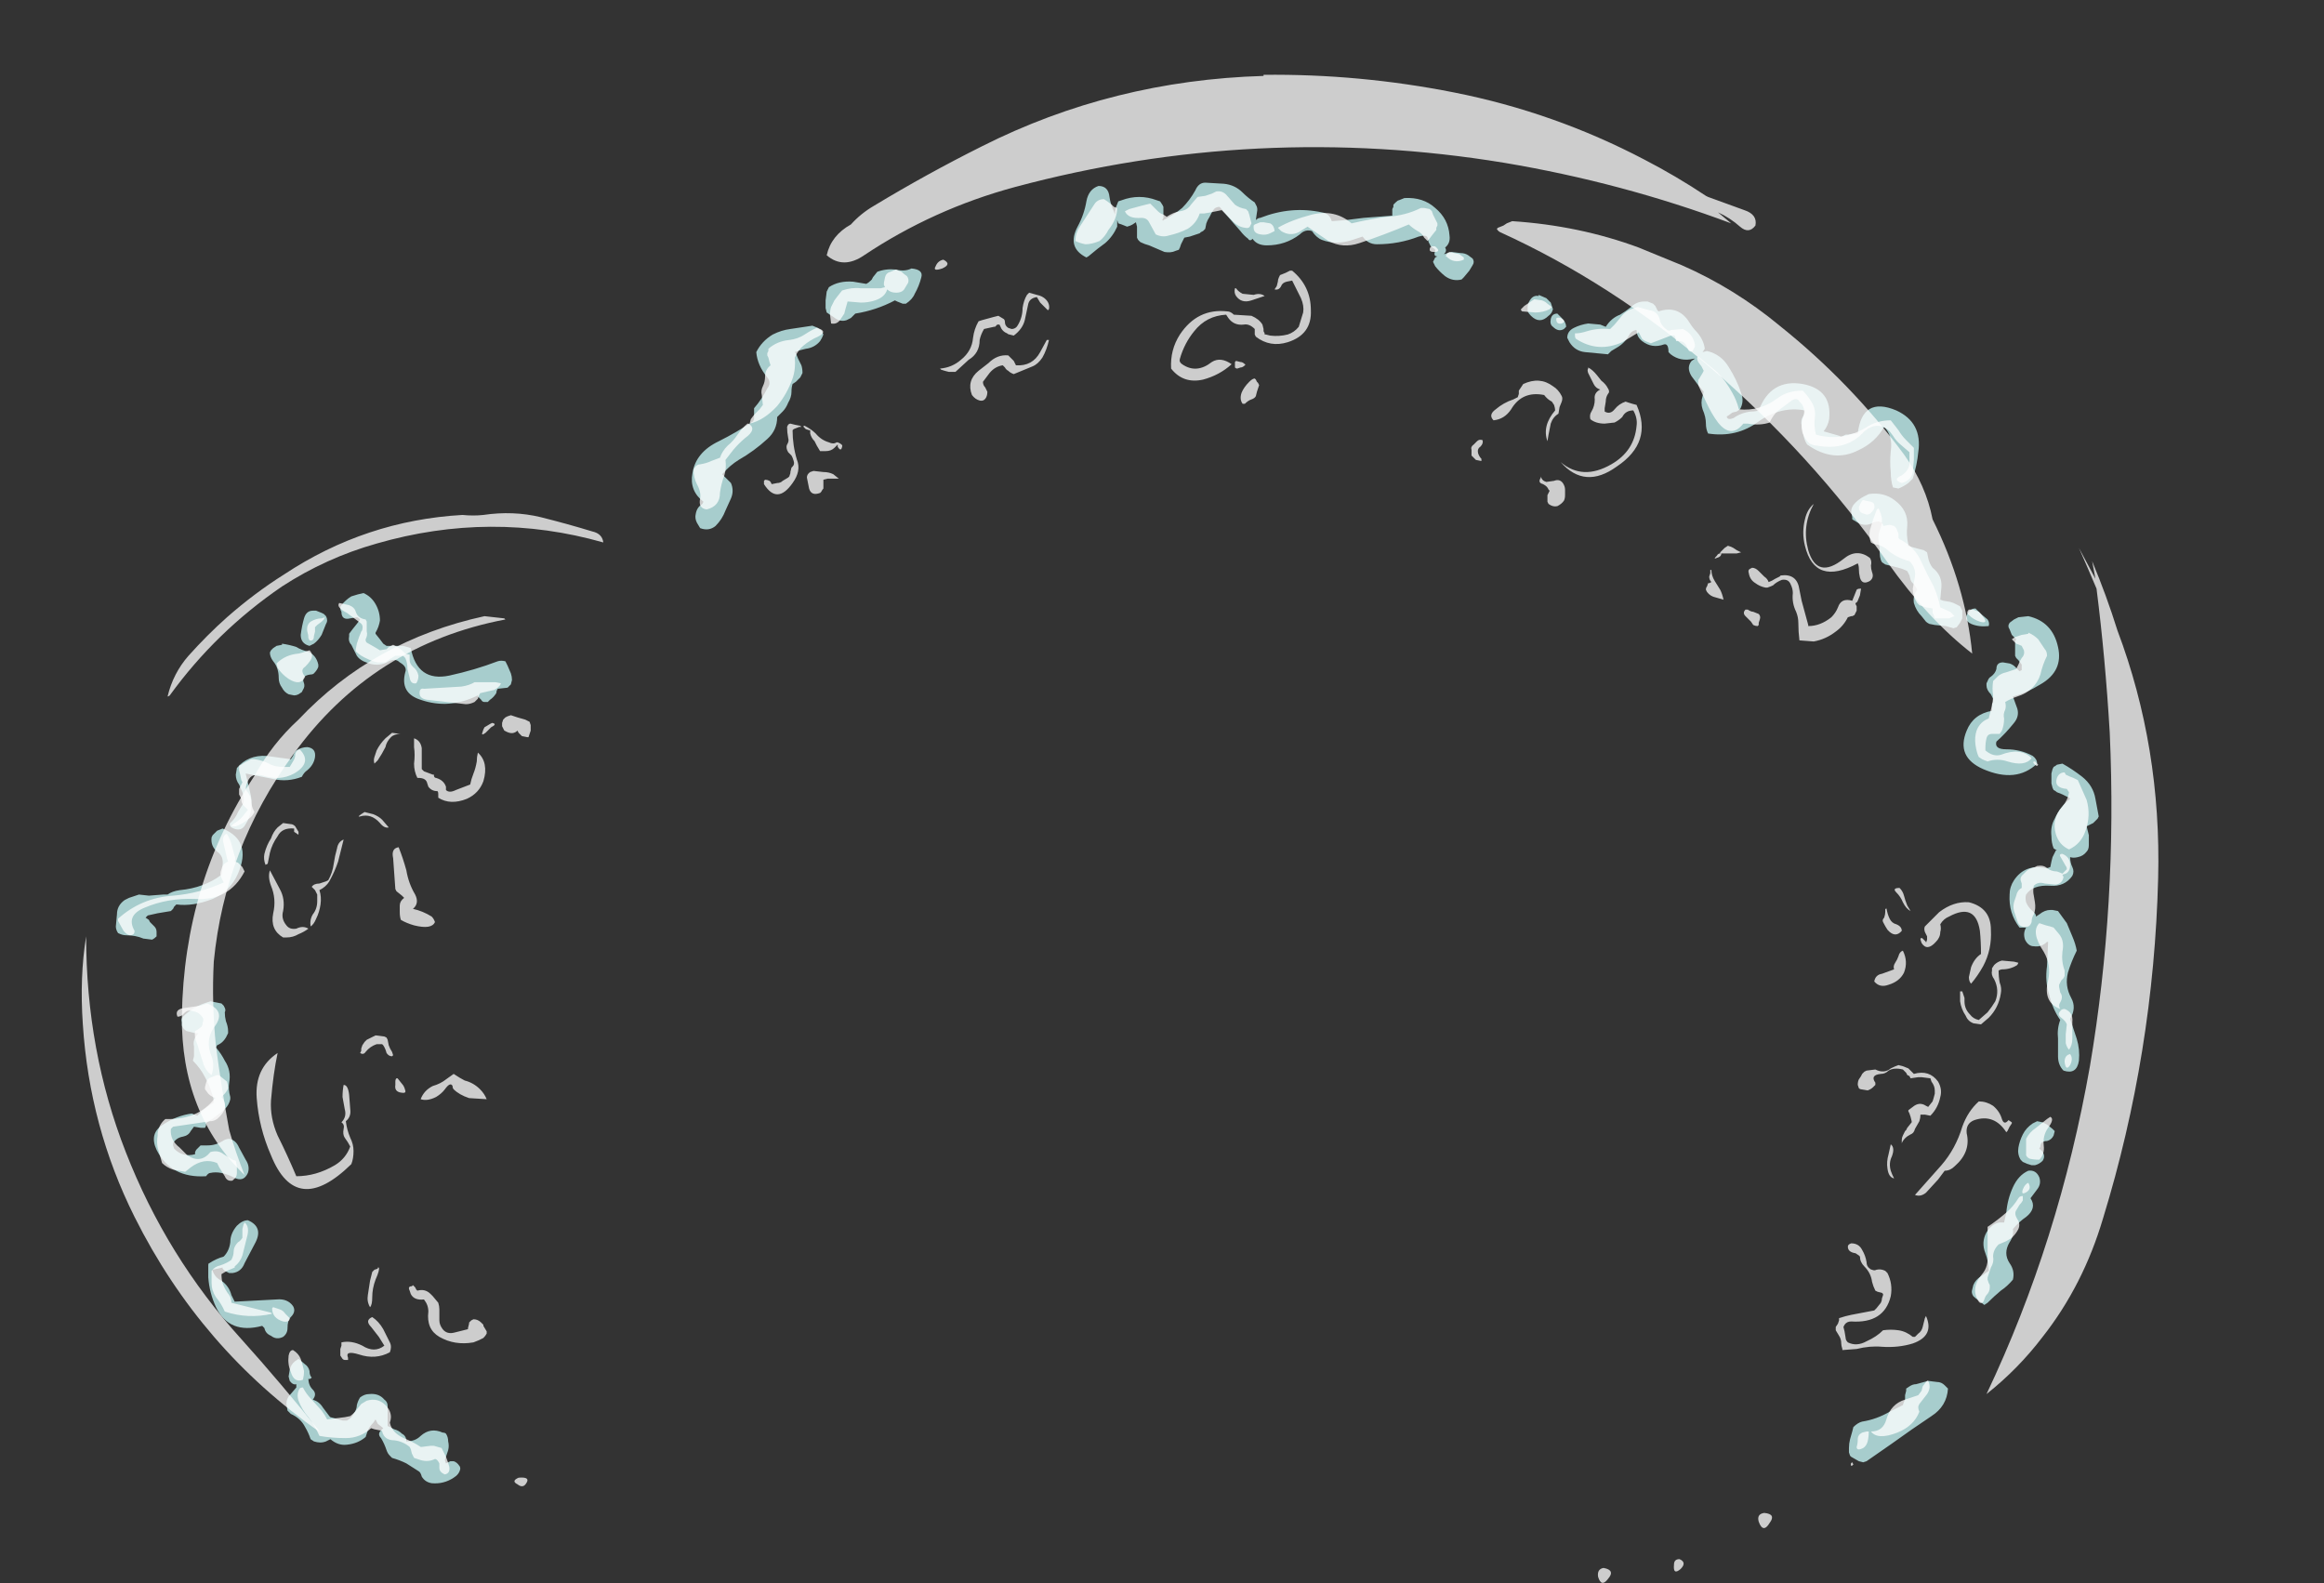 <?xml version="1.0" encoding="UTF-8" standalone="no"?>
<svg xmlns:ffdec="https://www.free-decompiler.com/flash" xmlns:xlink="http://www.w3.org/1999/xlink" ffdec:objectType="frame" height="503.65px" width="739.2px" xmlns="http://www.w3.org/2000/svg">
  <rect width="100%" height="100%" fill="#333333" stroke="none"/>
  <g transform="matrix(1.0, 0.0, 0.0, 1.0, 292.0, 433.65)">
    <use ffdec:characterId="3626" height="68.55" transform="matrix(7.0, 0.0, 0.0, 7.0, -266.0, -409.85)" width="94.35" xlink:href="#shape0"/>
  </g>
  <defs>
    <g id="shape0" transform="matrix(1.0, 0.0, 0.0, 1.0, 38.0, 58.55)">
      <path d="M35.4 -46.85 Q35.7 -46.5 35.75 -46.1 L35.65 -45.95 35.85 -46.0 Q36.5 -45.85 36.85 -45.25 37.2 -44.7 37.4 -44.1 37.55 -43.7 37.35 -43.35 L37.2 -43.25 37.0 -43.2 36.8 -43.05 Q36.75 -43.05 36.75 -43.0 36.8 -42.85 37.05 -42.95 37.4 -43.2 37.85 -43.25 38.05 -43.25 38.2 -43.3 38.75 -44.75 40.2 -44.5 41.55 -44.25 41.4 -42.9 41.35 -42.6 41.15 -42.35 L41.85 -42.15 41.95 -42.1 42.15 -42.2 42.25 -42.2 42.5 -42.25 42.7 -42.25 Q42.9 -43.95 44.45 -43.3 45.65 -42.75 45.45 -41.4 45.4 -40.85 45.2 -40.2 L45.0 -40.0 Q44.8 -39.85 44.55 -39.75 L44.3 -39.8 Q44.2 -40.1 44.2 -40.5 44.15 -40.95 44.2 -41.45 44.3 -42.15 43.9 -42.55 43.5 -41.85 42.75 -41.5 41.6 -40.9 40.4 -41.75 40.3 -41.9 40.25 -42.1 40.2 -42.35 40.15 -42.6 40.1 -42.85 40.2 -43.0 40.3 -43.15 40.3 -43.3 39.2 -43.5 38.2 -42.8 37.2 -42.05 35.9 -42.25 35.8 -42.45 35.8 -42.7 35.8 -43.0 35.65 -43.35 35.55 -43.65 35.65 -43.95 L35.7 -44.15 Q35.4 -44.5 35.15 -44.85 34.9 -45.25 35.15 -45.55 L35.3 -45.65 35.25 -45.65 Q34.65 -45.5 34.2 -45.85 L34.1 -45.95 Q34.1 -46.35 33.9 -46.3 33.35 -46.1 32.9 -46.45 32.65 -46.65 32.65 -46.95 L32.6 -46.95 Q32.4 -46.9 32.3 -46.7 32.1 -46.35 31.75 -46.15 L31.5 -46.0 31.35 -45.85 30.3 -45.95 Q29.85 -46.0 29.6 -46.4 L29.5 -46.6 Q29.5 -46.9 29.8 -47.05 30.1 -47.2 30.45 -47.25 L31.0 -47.2 31.25 -47.1 Q31.5 -47.5 31.9 -47.65 32.15 -47.8 32.4 -48.0 32.65 -48.25 33.0 -48.25 L33.15 -48.25 33.4 -48.15 33.5 -48.05 33.6 -47.85 33.65 -47.8 Q34.55 -48.1 35.05 -47.3 35.2 -47.05 35.4 -46.85 M23.95 -50.7 Q24.05 -50.55 23.9 -50.4 L24.25 -50.5 24.65 -50.45 Q24.85 -50.45 25.0 -50.35 L25.2 -50.2 Q25.3 -50.05 25.2 -49.9 L25.05 -49.65 24.8 -49.35 24.7 -49.25 Q24.3 -49.15 23.95 -49.4 23.7 -49.6 23.5 -49.85 23.45 -49.95 23.4 -50.05 L23.5 -50.25 23.6 -50.3 Q23.4 -50.3 23.5 -50.55 L23.5 -50.6 23.45 -50.65 23.3 -50.75 23.2 -50.95 23.15 -51.15 Q23.1 -51.3 22.75 -51.2 21.85 -50.85 20.85 -50.85 20.45 -50.85 20.2 -51.2 L19.75 -51.05 Q19.0 -50.8 18.35 -51.05 18.1 -51.15 17.9 -51.45 17.6 -51.55 17.35 -51.3 16.7 -50.8 15.85 -50.8 15.4 -50.8 15.2 -51.1 L15.15 -51.05 Q15.05 -51.0 15.0 -51.1 14.8 -51.25 14.65 -51.45 L14.3 -51.85 13.7 -52.55 Q13.55 -52.55 13.45 -52.45 L13.35 -52.3 13.25 -52.1 Q13.15 -51.95 13.1 -51.8 L13.05 -51.55 12.95 -51.45 12.85 -51.4 12.8 -51.35 12.35 -51.2 12.1 -51.15 11.95 -50.85 11.9 -50.7 11.85 -50.6 11.7 -50.55 Q11.5 -50.45 11.2 -50.5 L10.5 -50.8 Q10.3 -50.85 10.1 -50.95 L10.0 -51.05 9.95 -51.15 9.95 -51.65 9.9 -51.85 9.75 -51.75 9.65 -51.7 9.5 -51.65 9.25 -51.75 9.1 -51.8 9.05 -51.95 9.05 -51.65 Q8.85 -51.2 8.5 -50.9 8.15 -50.65 7.8 -50.35 7.75 -50.3 7.65 -50.25 6.75 -50.7 7.25 -51.65 7.55 -52.2 7.65 -52.8 7.75 -53.35 8.2 -53.5 8.65 -53.5 8.7 -53.0 8.75 -52.65 8.9 -52.35 L8.95 -52.2 8.95 -52.35 9.0 -52.55 9.1 -52.8 9.25 -52.85 Q10.05 -53.15 10.85 -52.85 L11.0 -52.8 11.1 -52.65 11.15 -52.55 11.15 -52.05 11.1 -51.95 Q11.15 -51.9 11.15 -51.95 11.65 -52.2 12.0 -52.5 12.35 -52.85 12.6 -53.3 12.75 -53.65 13.05 -53.65 L13.9 -53.6 Q14.4 -53.55 14.75 -53.2 15.0 -52.95 15.3 -52.75 L15.35 -52.65 Q15.45 -52.5 15.4 -52.3 L15.35 -51.95 Q15.45 -52.05 15.55 -52.05 16.95 -52.6 18.35 -52.3 18.7 -52.25 18.8 -51.9 L19.45 -51.95 20.25 -52.05 21.55 -52.15 21.55 -52.45 21.6 -52.55 21.6 -52.65 21.7 -52.75 Q21.8 -52.85 21.85 -52.85 L22.1 -52.95 Q22.95 -53.0 23.5 -52.5 24.1 -52.0 24.15 -51.25 24.2 -50.9 23.95 -50.7 M28.55 -48.4 Q28.65 -48.3 28.75 -48.2 L28.85 -47.9 Q28.8 -47.7 28.65 -47.6 28.25 -47.2 27.85 -47.6 27.75 -47.7 27.7 -47.8 L27.7 -48.0 Q27.7 -48.15 27.8 -48.3 27.95 -48.55 28.2 -48.5 L28.2 -48.55 28.55 -48.4 M28.75 -47.45 Q28.8 -47.7 29.05 -47.7 L29.25 -47.5 29.4 -47.3 Q29.45 -47.2 29.45 -47.1 L29.35 -47.0 Q29.1 -46.85 28.85 -47.1 28.7 -47.2 28.75 -47.45 M43.0 -39.4 Q43.1 -39.45 43.2 -39.5 43.9 -39.6 44.4 -39.2 45.0 -38.75 44.95 -38.05 44.9 -37.65 45.0 -37.2 L44.95 -37.15 45.5 -37.0 45.7 -36.95 45.85 -36.85 45.9 -36.6 Q45.95 -36.35 46.1 -36.15 46.55 -35.8 46.5 -35.25 L46.45 -34.7 46.6 -34.65 46.9 -34.6 47.05 -34.55 47.35 -34.4 47.45 -34.2 47.45 -33.85 47.35 -33.65 47.2 -33.45 47.05 -33.4 46.7 -33.5 46.2 -33.55 45.95 -33.6 Q45.85 -33.65 45.8 -33.7 L45.6 -33.95 Q45.35 -34.2 45.25 -34.55 45.2 -34.9 45.4 -35.15 L45.35 -35.25 45.25 -35.4 45.15 -35.5 45.1 -35.6 45.05 -35.8 44.95 -36.0 Q44.75 -36.1 44.55 -36.15 L43.95 -36.3 43.8 -36.4 43.75 -36.5 Q43.7 -36.65 43.7 -36.8 43.7 -37.05 43.65 -37.35 43.6 -37.65 43.75 -38.0 L43.8 -38.2 43.65 -38.25 Q43.5 -38.25 43.4 -38.2 43.05 -38.0 42.7 -38.2 L42.45 -38.35 42.45 -38.45 42.4 -38.7 Q42.4 -38.85 42.5 -39.0 42.7 -39.25 43.0 -39.4 M49.8 -33.8 Q49.9 -33.85 50.0 -33.9 L50.45 -33.95 Q51.55 -33.7 51.8 -32.55 52.05 -31.45 51.0 -30.85 50.35 -30.45 49.75 -30.3 L49.95 -29.75 Q50.05 -29.4 49.8 -29.1 49.4 -28.6 49.0 -28.25 48.9 -27.9 49.45 -27.9 50.1 -27.9 50.65 -27.6 50.85 -27.45 50.85 -27.25 49.9 -26.35 48.4 -27.0 47.15 -27.55 47.65 -28.75 47.95 -29.5 48.8 -29.65 L48.8 -29.95 48.85 -30.05 48.85 -30.2 48.75 -30.4 Q48.65 -30.5 48.6 -30.6 48.55 -30.7 48.55 -30.8 L48.55 -30.9 48.6 -31.0 Q48.65 -31.15 48.75 -31.2 48.95 -31.35 49.0 -31.55 49.0 -31.85 49.3 -31.85 L49.6 -31.8 Q49.75 -31.75 49.85 -31.65 L50.05 -31.45 50.15 -31.5 50.15 -31.75 50.0 -31.95 49.9 -32.05 49.85 -32.15 49.85 -32.8 49.9 -32.9 49.7 -33.1 49.6 -33.35 49.55 -33.45 49.55 -33.55 49.6 -33.65 49.8 -33.8 M48.05 -34.3 L48.3 -34.05 48.6 -33.8 Q48.7 -33.65 48.65 -33.5 48.2 -33.45 47.85 -33.6 47.45 -33.8 47.75 -34.15 47.85 -34.3 48.05 -34.3 M52.3 -25.7 L52.0 -25.85 51.75 -25.95 Q51.7 -26.0 51.6 -26.05 L51.55 -26.15 51.5 -26.35 51.5 -26.8 51.55 -27.0 51.6 -27.1 Q51.7 -27.15 51.75 -27.2 L52.0 -27.25 Q52.45 -27.0 52.9 -26.65 53.4 -26.25 53.5 -25.65 L53.65 -24.85 53.6 -24.75 53.4 -24.55 53.1 -24.4 53.2 -24.0 53.2 -23.55 Q53.2 -23.35 53.1 -23.25 52.95 -23.05 52.7 -23.0 52.5 -22.95 52.35 -23.0 52.35 -22.75 52.45 -22.55 52.55 -22.35 52.45 -22.15 52.1 -21.65 51.45 -21.7 50.65 -21.75 50.35 -21.3 50.3 -21.15 50.35 -20.95 50.45 -20.7 50.7 -20.5 50.8 -20.4 50.8 -20.3 L50.95 -20.4 Q51.2 -20.6 51.45 -20.6 L51.55 -20.6 51.8 -20.55 52.2 -20.0 52.45 -19.4 Q52.6 -19.05 52.65 -18.75 52.4 -18.25 52.25 -17.75 52.1 -17.15 52.4 -16.6 52.65 -16.15 52.35 -15.65 L52.65 -14.75 Q52.8 -14.25 52.75 -13.75 52.65 -13.1 52.05 -13.3 51.8 -13.55 51.8 -13.95 L51.8 -14.75 Q51.75 -15.2 51.9 -15.6 51.55 -16.1 51.4 -16.75 51.2 -17.35 51.3 -18.05 L51.35 -19.15 51.3 -19.15 Q51.05 -18.9 50.7 -18.95 50.45 -18.95 50.3 -19.25 50.2 -19.55 50.35 -19.8 L50.05 -19.8 Q49.55 -20.45 49.6 -21.3 49.6 -21.65 49.8 -21.95 50.3 -22.7 51.25 -22.5 51.35 -22.5 51.45 -22.55 L51.5 -22.8 51.55 -23.0 51.7 -23.3 51.75 -23.3 51.6 -23.4 Q51.5 -23.65 51.5 -23.95 51.45 -24.4 51.65 -24.75 51.9 -25.3 52.35 -25.65 L52.3 -25.7 M50.85 -11.0 L51.1 -10.95 51.3 -10.85 51.55 -10.65 51.65 -10.55 51.6 -10.35 Q51.5 -10.15 51.3 -10.1 51.0 -10.1 51.0 -9.85 L50.95 -9.75 Q51.1 -9.65 51.15 -9.5 51.2 -9.35 51.1 -9.2 50.95 -9.05 50.75 -9.0 L50.6 -9.0 Q50.4 -9.05 50.2 -9.15 L50.1 -9.25 Q49.95 -9.5 50.0 -9.8 50.05 -10.1 50.2 -10.4 50.35 -10.7 50.65 -10.9 L50.85 -11.0 M50.45 -8.75 Q50.8 -8.8 50.95 -8.45 51.05 -8.15 50.85 -7.9 L50.55 -7.5 Q50.85 -7.05 50.35 -6.65 50.05 -6.45 49.75 -6.1 49.8 -5.8 49.6 -5.5 49.3 -5.0 49.6 -4.55 49.85 -4.2 49.75 -3.8 49.5 -3.5 49.2 -3.3 48.9 -3.05 48.6 -2.75 L48.45 -2.65 48.2 -2.85 Q48.05 -2.95 47.95 -3.05 47.85 -3.2 47.9 -3.35 L47.95 -3.55 Q48.05 -3.8 48.3 -3.95 L48.65 -4.2 Q48.65 -4.6 48.5 -5.0 48.3 -5.5 48.55 -5.95 48.8 -6.35 49.15 -6.4 L49.35 -6.4 49.45 -6.85 Q49.5 -7.45 49.75 -8.0 50.0 -8.55 50.45 -8.75 M46.65 1.0 L46.8 1.15 Q46.75 1.95 46.05 2.4 45.15 3.0 44.25 3.65 L43.1 4.45 42.95 4.5 42.75 4.45 42.4 4.25 42.35 4.2 42.3 4.05 42.3 3.85 Q42.3 3.65 42.35 3.45 L42.45 3.1 42.5 2.9 Q42.7 2.7 42.9 2.65 43.55 2.55 44.15 2.2 L44.75 1.9 44.8 1.75 44.85 1.65 44.85 1.45 44.9 1.25 44.9 1.15 45.05 1.05 Q45.2 0.95 45.35 0.95 L45.9 0.8 46.3 0.85 Q46.5 0.85 46.65 1.0 M-1.0 -49.7 Q-0.6 -49.6 -0.3 -49.75 0.25 -49.7 0.15 -49.35 0.05 -48.95 -0.15 -48.6 -0.25 -48.35 -0.55 -48.15 L-0.7 -48.15 -0.95 -48.25 -1.05 -48.3 Q-1.9 -47.85 -2.85 -47.7 L-3.05 -47.5 Q-3.15 -47.45 -3.25 -47.4 -3.55 -47.3 -3.85 -47.55 L-4.15 -47.75 -4.2 -47.95 -4.2 -48.3 -4.15 -48.7 -4.05 -48.9 Q-3.6 -49.2 -2.95 -49.15 L-2.35 -49.05 Q-2.25 -49.1 -2.15 -49.2 L-2.1 -49.25 -2.05 -49.35 -1.85 -49.6 Q-1.45 -49.75 -1.0 -49.7 M-5.8 -47.0 L-4.8 -47.15 -4.55 -47.05 Q-4.5 -47.0 -4.4 -46.95 -4.35 -46.85 -4.3 -46.75 -4.35 -46.6 -4.45 -46.45 -4.7 -46.15 -5.1 -46.1 -5.35 -46.05 -5.6 -45.95 L-5.55 -45.9 -5.45 -45.65 -5.3 -45.35 Q-5.25 -45.2 -5.25 -45.0 L-5.35 -44.8 Q-5.45 -44.7 -5.55 -44.6 L-5.7 -44.5 Q-5.75 -44.35 -5.75 -44.15 -5.75 -43.9 -5.9 -43.65 -6.0 -43.4 -6.15 -43.25 L-6.4 -43.0 Q-6.4 -42.4 -6.85 -42.0 -7.45 -41.45 -8.15 -41.05 -8.55 -40.8 -8.85 -40.45 L-8.9 -40.4 -8.5 -40.0 Q-8.35 -39.65 -8.5 -39.3 L-8.75 -38.75 Q-8.9 -38.35 -9.2 -38.05 -9.5 -37.8 -9.9 -37.95 L-10.05 -38.2 Q-10.15 -38.4 -10.1 -38.6 -10.05 -38.9 -9.8 -39.05 L-9.75 -39.15 Q-10.4 -39.65 -10.25 -40.45 -10.1 -41.4 -9.05 -41.9 -8.25 -42.3 -7.5 -42.8 L-7.45 -42.9 -7.45 -43.4 Q-7.1 -43.8 -6.85 -44.3 -6.65 -44.55 -6.85 -44.8 -7.3 -45.35 -7.35 -45.95 -7.1 -46.45 -6.6 -46.75 -6.2 -46.95 -5.8 -47.0 M-18.75 -31.9 L-18.65 -31.7 -18.5 -31.35 Q-18.45 -31.2 -18.45 -31.05 L-18.5 -30.85 -18.65 -30.7 -19.1 -30.65 -19.15 -30.55 Q-19.15 -30.45 -19.2 -30.4 -19.3 -30.25 -19.45 -30.15 L-19.55 -30.05 -19.7 -30.05 Q-19.8 -30.05 -19.85 -30.15 L-20.0 -30.3 -20.0 -30.35 Q-21.3 -29.7 -22.6 -30.15 -23.55 -30.45 -23.3 -31.4 -23.2 -31.65 -23.55 -31.85 -23.75 -32.05 -24.05 -31.9 -24.45 -31.65 -24.95 -31.8 L-25.2 -31.9 Q-25.4 -32.0 -25.5 -32.15 L-25.75 -32.65 Q-25.9 -32.8 -25.85 -33.05 L-25.85 -33.15 -25.7 -33.35 -25.5 -33.6 -25.35 -33.8 Q-25.45 -33.9 -25.5 -33.9 L-25.8 -33.85 Q-26.2 -33.75 -26.2 -34.15 -26.3 -34.3 -26.2 -34.45 -26.0 -34.7 -25.75 -34.85 -25.45 -34.95 -25.2 -35.0 -24.85 -34.85 -24.65 -34.5 -24.45 -34.15 -24.45 -33.75 -24.5 -33.45 -24.65 -33.2 L-24.65 -33.15 -24.45 -32.9 -24.3 -32.7 -24.15 -32.6 -23.4 -32.6 Q-23.2 -32.55 -23.05 -32.5 -22.75 -30.95 -21.3 -31.25 -20.15 -31.5 -19.1 -31.9 -18.95 -31.95 -18.75 -31.9 M-29.3 -31.9 Q-29.45 -32.1 -29.45 -32.3 L-29.4 -32.4 -29.3 -32.5 -29.15 -32.6 -28.9 -32.65 -28.9 -32.7 Q-28.55 -32.65 -28.25 -32.55 -28.0 -32.4 -27.75 -32.35 -27.35 -32.2 -27.25 -31.75 L-27.25 -31.65 Q-27.3 -31.5 -27.45 -31.35 -27.5 -31.3 -27.6 -31.3 -28.05 -31.25 -27.9 -30.9 -27.85 -30.75 -27.95 -30.6 L-28.0 -30.5 -28.15 -30.4 Q-28.25 -30.35 -28.35 -30.35 L-28.6 -30.4 Q-28.8 -30.5 -28.9 -30.7 -29.05 -30.9 -29.05 -31.15 -29.05 -31.6 -29.3 -31.9 M-26.9 -33.6 L-27.1 -33.1 Q-27.25 -32.85 -27.45 -32.7 -27.55 -32.65 -27.65 -32.6 -28.05 -32.7 -28.05 -33.1 -28.0 -33.5 -27.9 -33.85 -27.8 -34.2 -27.5 -34.2 L-27.35 -34.2 -27.1 -34.1 -27.0 -34.05 -26.9 -33.95 Q-26.8 -33.75 -26.9 -33.6 M-27.4 -27.55 Q-27.45 -27.2 -27.75 -26.95 -27.9 -26.85 -28.0 -26.65 -28.65 -26.4 -29.3 -26.55 L-30.55 -26.8 -30.35 -25.95 Q-30.25 -25.6 -30.3 -25.2 -30.35 -24.8 -30.55 -24.5 -30.75 -24.1 -31.2 -24.35 -31.35 -24.5 -31.2 -24.6 -31.0 -24.8 -30.9 -25.05 L-30.75 -25.3 -30.65 -25.45 Q-30.6 -25.7 -30.7 -25.95 L-30.85 -26.3 Q-31.0 -26.5 -31.0 -26.75 L-30.95 -27.05 Q-30.45 -27.65 -29.6 -27.6 L-28.5 -27.45 -28.4 -27.6 Q-28.35 -27.75 -28.25 -27.85 -28.0 -28.0 -27.75 -28.0 -27.35 -27.95 -27.4 -27.55 M-33.55 -21.5 Q-32.45 -21.6 -31.65 -22.2 -31.6 -22.4 -31.6 -22.65 -31.55 -23.05 -31.85 -23.25 -32.15 -23.5 -32.1 -23.9 L-32.05 -24.0 -31.95 -24.1 Q-31.9 -24.15 -31.85 -24.2 L-31.6 -24.3 Q-30.25 -23.75 -30.9 -22.25 -31.25 -21.45 -32.05 -21.1 -32.95 -20.75 -33.7 -20.85 L-33.8 -20.75 -33.85 -20.65 -33.95 -20.55 -34.55 -20.45 -35.0 -20.35 -35.1 -20.25 -34.95 -20.15 -34.9 -20.05 -34.7 -19.85 Q-34.6 -19.75 -34.6 -19.6 L-34.6 -19.4 Q-34.7 -19.3 -34.8 -19.25 L-35.2 -19.3 Q-35.55 -19.45 -36.0 -19.45 -36.15 -19.45 -36.35 -19.55 -36.45 -19.7 -36.45 -19.85 L-36.4 -20.4 Q-36.4 -20.8 -36.05 -21.05 L-35.85 -21.15 -35.4 -21.3 -34.95 -21.25 -34.3 -21.3 -34.1 -21.3 Q-33.9 -21.45 -33.55 -21.5 M-31.9 -16.4 L-31.65 -16.35 -31.55 -16.25 -31.5 -16.15 Q-31.45 -16.05 -31.5 -15.95 -31.5 -15.75 -31.45 -15.55 -31.35 -15.3 -31.35 -15.1 L-31.35 -15.0 -31.45 -14.8 Q-31.6 -14.55 -31.85 -14.45 L-31.9 -14.35 Q-31.65 -14.05 -31.5 -13.75 -31.2 -13.3 -31.3 -12.75 -31.35 -12.45 -31.25 -12.1 L-31.25 -12.0 Q-31.3 -11.75 -31.5 -11.55 -31.9 -11.2 -32.3 -10.95 L-32.35 -10.9 -32.35 -10.8 -32.4 -10.7 Q-32.5 -10.7 -32.6 -10.7 L-32.9 -10.75 -33.05 -10.55 Q-33.15 -10.35 -33.4 -10.3 -33.7 -10.25 -33.85 -10.0 L-33.85 -9.9 -33.8 -9.75 Q-33.4 -9.35 -32.85 -9.5 L-32.85 -9.6 -32.8 -9.7 -32.6 -9.9 -32.3 -9.9 Q-31.9 -9.9 -31.6 -10.1 -31.45 -10.2 -31.3 -10.2 -31.0 -10.15 -30.85 -9.8 L-30.55 -9.25 Q-30.35 -8.95 -30.45 -8.65 -30.65 -8.2 -31.1 -8.45 -31.7 -8.75 -32.15 -8.65 -32.25 -8.65 -32.35 -8.5 -33.95 -8.4 -34.6 -9.7 -34.95 -10.45 -34.3 -10.85 -33.7 -11.25 -33.0 -11.35 L-32.75 -11.25 -32.7 -11.3 Q-32.5 -11.5 -32.3 -11.65 L-32.0 -11.85 Q-32.0 -12.05 -32.1 -12.3 -32.2 -12.65 -32.4 -13.0 -32.6 -13.4 -32.95 -13.75 L-32.9 -13.95 Q-32.9 -14.15 -32.9 -14.4 -32.95 -14.6 -32.85 -14.8 L-32.7 -15.0 -32.85 -15.0 -33.25 -15.1 Q-33.4 -15.2 -33.45 -15.35 L-33.45 -15.5 Q-33.5 -15.65 -33.4 -15.75 -33.0 -16.15 -32.45 -16.35 L-32.15 -16.45 -31.9 -16.4 M-30.95 -6.25 Q-30.7 -6.5 -30.45 -6.5 -29.75 -6.2 -30.1 -5.5 L-30.6 -4.55 Q-30.75 -4.15 -31.15 -4.1 L-31.3 -4.1 -31.5 -4.2 -31.6 -4.3 -31.6 -4.35 -32.05 -4.25 -32.05 -4.2 Q-31.95 -3.9 -31.65 -3.75 -31.3 -3.5 -31.2 -3.1 L-31.05 -2.8 -29.15 -2.9 Q-28.65 -2.95 -28.4 -2.6 -28.25 -2.35 -28.5 -2.1 -28.65 -1.95 -28.65 -1.6 -28.65 -1.35 -28.85 -1.2 -29.15 -1.05 -29.4 -1.25 -29.65 -1.35 -29.7 -1.6 L-29.8 -1.7 Q-31.3 -1.3 -31.9 -2.55 -32.2 -3.2 -32.25 -3.9 L-32.25 -4.45 Q-32.25 -4.55 -32.2 -4.55 -31.9 -4.75 -31.55 -4.85 -31.3 -5.1 -31.25 -5.5 -31.25 -5.9 -30.95 -6.25 M-28.15 -0.2 L-27.85 0.05 Q-27.7 0.15 -27.65 0.35 -27.65 0.55 -27.55 0.65 -27.65 0.75 -27.7 0.7 -27.7 1.0 -27.5 1.2 -27.3 1.4 -27.5 1.65 -27.2 1.75 -27.05 2.0 L-26.75 2.4 -26.7 2.45 -26.5 2.5 -26.15 2.6 -25.95 2.6 Q-25.75 2.5 -25.65 2.3 -25.5 2.1 -25.5 1.9 -25.45 1.7 -25.35 1.55 -25.15 1.4 -24.95 1.4 -24.5 1.35 -24.25 1.65 -24.1 1.75 -24.1 1.95 L-24.1 2.85 -23.8 3.0 Q-23.6 3.05 -23.45 3.2 -23.25 3.3 -23.25 3.55 -22.85 3.55 -22.6 3.3 -22.15 2.9 -21.6 3.15 -21.5 3.15 -21.45 3.2 -21.35 3.35 -21.35 3.55 -21.3 3.75 -21.35 3.95 L-21.5 4.4 -21.45 4.55 -21.25 4.45 Q-21.2 4.45 -21.1 4.45 -20.95 4.5 -20.85 4.65 -20.8 4.7 -20.8 4.8 -20.85 5.05 -21.1 5.2 -21.55 5.5 -22.1 5.45 -22.4 5.4 -22.55 5.15 -22.6 4.95 -22.7 4.9 L-23.25 4.55 Q-23.55 4.4 -23.9 4.3 L-24.0 4.2 Q-24.1 4.1 -24.15 3.95 -24.25 3.65 -24.4 3.4 -24.6 3.2 -24.35 3.0 L-24.3 2.95 -24.55 2.75 -24.65 2.55 -24.75 2.7 Q-24.9 2.85 -25.0 3.05 L-25.1 3.35 Q-25.45 3.65 -25.95 3.7 -26.35 3.75 -26.7 3.45 L-26.9 3.55 Q-27.15 3.65 -27.45 3.55 L-27.6 3.45 Q-27.7 3.15 -27.85 2.9 -28.05 2.5 -28.5 2.3 L-28.65 2.15 -28.7 1.85 Q-28.7 1.6 -28.55 1.45 L-28.25 1.1 -28.25 0.95 Q-28.4 1.0 -28.55 0.8 L-28.6 0.6 -28.55 0.3 Q-28.5 0.05 -28.3 -0.1 L-28.15 -0.2" fill="#ccfffe" fill-opacity="0.753" fill-rule="evenodd" stroke="none"/>
      <path d="M34.95 -46.15 Q34.85 -46.5 34.45 -46.45 L34.4 -46.65 Q34.4 -46.8 33.95 -46.6 L33.3 -46.35 33.05 -46.45 Q32.95 -46.5 32.9 -46.55 L32.75 -46.85 32.0 -46.4 Q30.9 -45.9 29.9 -46.55 29.85 -46.6 29.85 -46.7 L29.85 -46.8 Q30.1 -46.8 30.4 -46.9 30.9 -47.05 31.45 -47.0 L31.65 -47.2 31.9 -47.5 Q32.15 -47.85 32.55 -47.95 L32.7 -48.0 33.25 -47.85 Q33.6 -47.8 33.7 -47.45 33.75 -47.15 34.05 -46.95 34.15 -46.9 34.2 -46.95 L34.75 -47.0 Q35.2 -46.8 35.3 -46.3 L35.3 -46.2 Q35.25 -46.1 35.2 -46.0 35.05 -45.9 34.95 -46.15 M35.45 -45.5 Q35.35 -45.7 35.45 -45.75 L36.3 -45.05 Q36.7 -44.65 37.0 -44.1 37.2 -43.75 37.3 -43.35 38.25 -43.25 39.05 -43.85 39.5 -44.2 40.2 -44.2 40.45 -43.95 40.65 -43.6 40.8 -43.3 40.75 -42.95 40.7 -42.6 40.8 -42.2 42.05 -41.85 43.2 -42.6 43.65 -42.85 44.2 -42.85 L44.55 -42.4 Q44.7 -42.15 44.9 -41.95 L45.25 -41.6 45.25 -41.05 45.2 -40.5 Q45.15 -40.2 44.85 -40.05 L44.7 -40.0 Q44.25 -40.15 44.7 -40.35 45.0 -40.55 45.05 -40.85 L45.05 -41.4 44.7 -41.7 Q44.45 -41.9 44.3 -42.15 L44.15 -42.35 Q43.6 -42.85 43.0 -42.35 42.2 -41.45 40.85 -41.7 40.7 -41.7 40.5 -41.8 40.3 -42.0 40.2 -42.25 40.1 -42.55 40.2 -42.95 40.35 -43.3 40.15 -43.6 L40.05 -43.7 Q39.95 -43.9 39.7 -43.75 L39.1 -43.3 Q38.85 -43.1 38.7 -42.75 38.25 -42.6 37.7 -42.7 L37.5 -42.7 Q36.95 -42.0 36.35 -42.75 36.05 -43.15 35.8 -43.7 L35.45 -44.45 35.45 -44.65 Q35.45 -44.7 35.5 -44.75 L35.65 -45.0 35.7 -45.1 35.6 -45.3 35.45 -45.5 M23.35 -52.35 L23.4 -52.2 23.6 -51.8 23.6 -51.7 23.55 -51.6 23.55 -51.5 23.35 -51.25 23.2 -51.05 23.15 -51.0 23.0 -51.15 Q22.9 -51.35 22.7 -51.45 22.45 -51.6 22.3 -51.75 21.25 -51.3 20.05 -50.9 19.3 -50.65 18.65 -51.0 18.2 -51.3 17.7 -51.65 L17.3 -51.4 Q16.9 -51.2 16.5 -51.45 L16.35 -51.6 Q16.95 -51.95 17.9 -52.2 18.95 -52.45 19.7 -51.8 20.55 -52.0 21.3 -52.1 22.15 -52.15 22.85 -52.5 L23.0 -52.5 23.25 -52.45 23.35 -52.35 M23.45 -50.5 Q23.25 -50.5 23.25 -50.6 23.25 -50.8 23.5 -50.75 23.8 -50.5 23.45 -50.5 M24.0 -50.35 L24.05 -50.45 24.15 -50.5 Q24.4 -50.45 24.6 -50.4 L24.8 -50.25 24.8 -50.15 Q24.35 -49.95 24.0 -50.3 23.95 -50.3 24.0 -50.35 M28.35 -48.3 Q28.5 -48.25 28.6 -48.15 L28.8 -48.0 28.7 -47.9 Q28.4 -47.75 28.05 -47.75 L27.45 -47.8 27.4 -47.85 27.4 -47.9 27.55 -48.05 28.0 -48.35 28.35 -48.3 M28.85 -44.4 Q29.1 -44.25 29.25 -43.95 29.3 -43.85 29.25 -43.7 L29.15 -43.45 29.1 -43.15 Q28.85 -43.0 28.75 -42.7 28.7 -42.45 28.65 -42.2 L28.6 -41.9 Q28.35 -42.6 28.95 -43.3 28.95 -43.4 28.9 -43.55 L28.8 -43.7 Q28.6 -43.8 28.45 -44.0 27.45 -44.2 26.95 -43.35 26.65 -42.9 26.15 -42.85 25.9 -43.1 26.25 -43.35 26.6 -43.65 27.05 -43.8 L27.25 -43.9 27.3 -44.05 27.3 -44.2 27.5 -44.5 Q28.25 -44.85 28.85 -44.4 M29.2 -47.5 Q29.5 -47.35 29.25 -47.25 29.0 -47.2 29.0 -47.45 29.0 -47.55 29.2 -47.5 M30.45 -45.25 Q30.65 -45.15 30.85 -44.9 L31.05 -44.65 Q31.25 -44.5 31.35 -44.3 31.45 -44.15 31.35 -44.05 31.25 -43.9 31.25 -43.7 L31.2 -43.4 31.2 -43.25 Q31.45 -43.1 31.65 -43.35 31.85 -43.6 32.15 -43.7 L32.3 -43.65 Q32.45 -43.6 32.65 -43.55 33.4 -41.85 31.75 -40.75 30.3 -39.7 29.2 -40.95 30.2 -40.1 31.5 -40.85 32.55 -41.45 32.65 -42.6 32.7 -42.95 32.5 -43.3 32.15 -43.3 32.0 -43.0 31.85 -42.85 31.65 -42.75 L31.2 -42.7 Q30.8 -42.7 30.55 -42.9 30.5 -43.1 30.6 -43.25 30.75 -43.5 30.75 -43.8 30.7 -44.1 31.0 -44.25 30.8 -44.3 30.7 -44.5 L30.45 -45.0 Q30.4 -45.15 30.45 -45.2 L30.45 -45.25 M29.4 -39.7 L29.4 -39.45 Q29.4 -39.3 29.35 -39.2 29.25 -39.05 29.05 -38.95 28.85 -38.9 28.65 -39.05 L28.6 -39.15 28.6 -39.45 28.7 -39.65 28.65 -39.7 Q28.6 -39.85 28.4 -39.95 28.2 -40.0 28.25 -40.15 L28.3 -40.25 28.3 -40.3 Q28.35 -40.1 28.55 -40.05 L28.9 -40.1 Q29.15 -40.2 29.3 -40.0 29.4 -39.85 29.4 -39.7 M25.65 -41.95 Q25.7 -41.8 25.55 -41.65 25.4 -41.55 25.45 -41.35 25.5 -41.2 25.6 -41.1 L25.6 -41.0 25.35 -41.05 25.15 -41.25 Q25.15 -41.3 25.15 -41.35 L25.15 -41.5 Q25.1 -41.65 25.25 -41.75 L25.4 -41.9 Q25.5 -42.0 25.65 -41.95 M43.3 -39.15 Q43.45 -39.1 43.45 -39.0 43.5 -38.85 43.35 -38.7 43.2 -38.5 43.0 -38.6 42.75 -38.65 42.75 -38.9 42.8 -39.05 42.9 -39.2 42.95 -39.25 43.05 -39.2 L43.3 -39.15 M43.25 -37.85 L43.4 -38.35 43.55 -38.75 Q43.55 -38.8 43.65 -38.85 L43.75 -38.6 43.8 -38.4 43.8 -38.2 43.85 -38.1 43.85 -38.05 44.15 -38.1 44.35 -38.05 44.45 -37.95 44.55 -37.7 44.55 -37.5 44.6 -37.45 Q45.3 -37.1 45.6 -36.4 45.85 -35.85 46.15 -35.3 46.35 -34.85 46.45 -34.35 L46.9 -34.15 47.1 -33.95 Q46.95 -33.9 46.85 -33.85 46.55 -33.85 46.2 -33.85 L46.15 -34.0 46.1 -34.1 46.1 -34.3 45.8 -34.35 45.5 -34.45 45.4 -34.55 Q45.2 -34.85 45.2 -35.2 L45.3 -35.75 Q45.35 -36.15 45.05 -36.45 44.45 -36.6 44.0 -37.0 43.8 -37.15 43.6 -37.2 43.45 -37.2 43.3 -37.3 43.2 -37.55 43.25 -37.85 M42.8 -35.7 Q42.75 -35.9 42.75 -36.1 42.75 -36.25 42.7 -36.35 40.75 -35.3 40.3 -37.15 40.15 -37.75 40.3 -38.35 40.4 -38.8 40.7 -39.05 40.15 -38.05 40.45 -36.95 40.85 -35.6 42.05 -36.55 42.65 -37.05 43.25 -36.6 43.35 -36.45 43.3 -36.25 43.3 -36.1 43.35 -35.95 43.45 -35.7 43.25 -35.55 42.9 -35.35 42.8 -35.7 M36.05 -35.5 Q35.95 -35.6 35.95 -35.75 L36.0 -35.9 Q36.0 -36.0 36.0 -36.05 L36.05 -36.05 Q36.05 -35.8 36.2 -35.55 L36.45 -35.15 Q36.55 -34.95 36.6 -34.7 L36.25 -34.8 Q36.0 -34.85 35.85 -35.05 L35.8 -35.15 Q35.8 -35.25 35.85 -35.3 L35.9 -35.45 35.95 -35.45 36.05 -35.5 M37.2 -36.8 L36.5 -36.8 Q36.5 -36.65 36.3 -36.6 36.1 -36.5 36.3 -36.7 36.35 -36.8 36.45 -36.8 L36.45 -36.85 36.65 -37.05 36.8 -37.15 36.95 -37.1 37.05 -37.05 37.2 -36.95 37.4 -36.85 37.2 -36.8 M38.2 -36.0 L38.45 -35.75 Q38.6 -35.65 38.65 -35.5 38.8 -35.55 38.95 -35.65 39.05 -35.7 39.15 -35.75 L39.2 -35.8 Q39.95 -35.9 40.05 -35.15 L40.15 -34.65 40.45 -33.55 40.45 -33.5 Q41.0 -33.5 41.5 -33.9 41.7 -34.1 41.8 -34.35 41.95 -34.8 42.45 -34.65 L42.65 -35.15 Q42.7 -35.2 42.8 -35.2 L42.85 -35.2 42.8 -34.9 42.7 -34.65 Q42.65 -34.55 42.6 -34.55 L42.6 -34.5 42.65 -34.4 42.65 -34.2 42.55 -34.0 42.45 -33.95 42.4 -33.95 42.25 -33.9 Q42.05 -33.5 41.7 -33.25 41.25 -32.9 40.7 -32.8 L40.05 -32.85 Q40.0 -33.25 40.0 -33.65 40.0 -33.9 39.9 -34.15 39.7 -34.55 39.75 -35.0 39.75 -35.2 39.65 -35.4 39.55 -35.65 39.25 -35.6 39.0 -35.5 38.85 -35.35 38.75 -35.3 38.6 -35.25 L38.5 -35.25 Q38.25 -35.3 38.05 -35.45 37.8 -35.6 37.75 -35.9 37.7 -36.05 37.8 -36.1 L37.9 -36.15 Q38.05 -36.15 38.2 -36.0 M37.7 -34.25 Q37.85 -34.15 37.95 -34.15 L38.2 -34.05 Q38.3 -33.95 38.25 -33.8 L38.2 -33.65 38.2 -33.55 38.15 -33.5 Q38.05 -33.5 37.95 -33.55 L37.85 -33.7 37.6 -33.95 Q37.45 -34.1 37.6 -34.25 L37.7 -34.25 M13.55 -53.25 Q13.85 -53.3 14.05 -53.05 L14.4 -52.65 Q14.6 -52.5 14.9 -52.45 L15.0 -52.35 15.05 -52.2 15.15 -51.8 15.1 -51.7 Q15.05 -51.55 14.85 -51.6 14.5 -51.65 14.25 -51.95 L13.8 -52.4 13.3 -52.3 13.0 -52.25 12.8 -52.25 Q12.65 -51.8 12.25 -51.55 11.85 -51.35 11.4 -51.25 11.1 -51.15 10.8 -51.3 L10.5 -51.85 Q10.4 -52.05 10.15 -52.05 9.55 -52.0 9.4 -52.35 L9.6 -52.45 10.15 -52.6 10.55 -52.7 10.9 -52.35 Q11.0 -52.25 11.15 -52.2 L11.3 -52.1 Q11.6 -52.3 11.9 -52.35 12.25 -52.4 12.4 -52.65 L12.7 -53.0 13.05 -53.05 13.35 -53.15 13.55 -53.25 M16.0 -51.35 Q15.8 -51.25 15.55 -51.3 15.25 -51.35 15.25 -51.6 L15.25 -51.7 15.3 -51.75 15.55 -51.85 15.7 -51.85 16.0 -51.8 Q16.1 -51.75 16.15 -51.65 16.2 -51.55 16.2 -51.45 L16.0 -51.35 M16.9 -49.65 L17.0 -49.65 Q17.85 -48.95 17.85 -47.85 17.9 -46.75 16.8 -46.4 16.0 -46.15 15.35 -46.65 L15.3 -46.75 15.3 -47.0 Q15.05 -47.25 14.8 -47.2 14.35 -47.15 14.1 -47.5 L14.0 -47.65 Q13.1 -47.6 12.55 -46.9 12.1 -46.35 11.9 -45.65 11.85 -45.5 12.0 -45.4 12.65 -44.95 13.35 -45.5 13.75 -45.75 14.25 -45.4 13.7 -44.9 12.95 -44.7 12.05 -44.5 11.5 -45.2 11.45 -46.05 11.9 -46.75 12.7 -47.95 14.05 -47.8 14.2 -47.8 14.35 -47.65 L15.15 -47.6 Q15.5 -47.45 15.65 -47.2 L15.7 -47.0 15.7 -46.9 15.75 -46.8 15.75 -46.75 15.8 -46.75 16.0 -46.7 Q16.4 -46.65 16.8 -46.75 17.1 -46.85 17.3 -47.1 L17.5 -47.75 Q17.55 -48.05 17.4 -48.4 L17.0 -49.2 16.75 -49.15 Q16.55 -49.1 16.5 -48.95 16.4 -48.75 16.2 -48.8 L16.3 -48.95 16.35 -49.15 Q16.35 -49.25 16.4 -49.35 L16.45 -49.45 16.7 -49.55 16.9 -49.65 M15.25 -48.55 Q15.55 -48.65 15.75 -48.5 L15.15 -48.3 Q14.7 -48.15 14.45 -48.5 14.35 -48.65 14.4 -48.85 L14.45 -48.85 Q14.55 -48.7 14.75 -48.6 L15.25 -48.55 M14.4 -45.5 L14.45 -45.55 14.65 -45.5 Q14.75 -45.5 14.85 -45.4 14.9 -45.4 14.85 -45.35 14.75 -45.25 14.65 -45.25 L14.5 -45.2 Q14.45 -45.2 14.4 -45.25 L14.4 -45.5 M15.35 -44.7 L15.4 -44.6 15.45 -44.55 15.5 -44.45 15.4 -44.15 15.35 -43.95 Q15.3 -43.85 15.15 -43.8 15.0 -43.75 14.85 -43.6 L14.75 -43.6 Q14.6 -43.8 14.7 -44.1 14.8 -44.35 15.05 -44.6 15.2 -44.75 15.3 -44.75 L15.35 -44.7 M8.45 -52.9 L8.6 -52.8 8.8 -52.65 8.9 -52.55 9.05 -52.5 Q9.05 -52.25 8.95 -52.0 8.85 -51.75 8.65 -51.5 8.5 -51.2 8.25 -51.0 7.9 -50.85 7.6 -50.85 7.35 -50.9 7.15 -51.0 7.15 -51.35 7.35 -51.65 L8.0 -52.65 Q8.15 -52.9 8.45 -52.9 M1.1 -49.75 Q0.65 -49.6 0.8 -49.85 0.9 -50.1 1.15 -50.15 1.55 -49.95 1.1 -49.75 M5.4 -48.55 Q5.65 -48.5 5.8 -48.35 6.0 -48.15 5.95 -47.9 L5.9 -47.85 5.55 -48.2 5.4 -48.45 Q5.05 -48.4 5.0 -48.1 L4.85 -47.4 Q4.75 -47.0 4.35 -46.7 L4.15 -46.75 Q4.1 -46.75 4.05 -46.8 L3.95 -46.85 Q3.8 -46.95 3.75 -47.1 L3.7 -47.2 3.6 -47.2 Q3.55 -47.15 3.5 -47.1 L3.45 -47.1 3.0 -47.0 Q2.85 -46.75 2.8 -46.5 2.8 -45.9 2.3 -45.6 L1.7 -45.05 1.4 -45.05 Q1.2 -45.1 1.05 -45.15 L1.0 -45.2 Q1.55 -45.25 1.95 -45.6 2.45 -46.0 2.5 -46.6 2.55 -47.0 2.75 -47.35 L2.9 -47.4 3.45 -47.55 3.65 -47.6 3.9 -47.45 Q3.95 -47.4 3.95 -47.3 3.95 -47.15 4.1 -47.05 L4.25 -47.0 Q4.45 -47.0 4.55 -47.2 4.75 -47.55 4.75 -47.95 4.8 -48.3 4.95 -48.55 L5.05 -48.65 5.4 -48.55 M2.45 -44.0 Q2.2 -44.65 2.75 -45.1 L3.2 -45.45 Q3.6 -45.85 4.1 -45.8 L4.35 -45.55 4.45 -45.35 Q5.2 -45.3 5.55 -45.95 L5.85 -46.5 5.95 -46.5 Q5.85 -46.05 5.65 -45.7 5.45 -45.4 5.2 -45.3 L4.35 -44.95 Q4.2 -45.0 4.1 -45.1 4.0 -45.15 3.95 -45.25 L3.85 -45.35 Q3.5 -45.3 3.25 -45.0 L2.95 -44.6 Q2.95 -44.45 3.05 -44.35 L3.15 -44.15 Q3.15 -44.0 3.1 -43.9 3.0 -43.7 2.8 -43.75 2.6 -43.8 2.45 -44.0 M44.8 -21.25 Q44.85 -21.05 44.95 -20.8 L45.1 -20.55 Q44.9 -20.65 44.75 -20.95 44.65 -21.2 44.45 -21.4 44.25 -21.6 44.6 -21.6 44.75 -21.45 44.8 -21.25 M45.75 -19.85 L46.4 -20.5 Q47.05 -21.0 47.75 -20.95 48.75 -20.7 48.75 -19.7 48.8 -18.8 48.4 -18.05 48.15 -17.6 47.85 -17.25 47.75 -17.35 47.75 -17.55 47.8 -17.8 47.85 -18.0 48.0 -18.4 48.3 -18.6 48.3 -19.15 48.25 -19.65 48.05 -20.95 46.85 -20.3 46.6 -20.2 46.45 -19.95 46.5 -19.75 46.45 -19.6 46.45 -19.35 46.25 -19.15 45.85 -18.7 45.6 -19.1 L45.55 -19.25 45.55 -19.3 Q45.6 -19.35 45.65 -19.3 L45.8 -19.15 45.8 -19.1 45.85 -19.25 45.85 -19.4 45.75 -19.6 Q45.7 -19.75 45.75 -19.85 M44.0 -20.7 Q44.05 -20.4 44.15 -20.2 44.25 -20.0 44.45 -19.95 44.7 -19.85 44.7 -19.65 44.4 -19.3 44.05 -19.7 43.95 -19.85 43.85 -20.05 43.8 -20.15 43.9 -20.25 43.95 -20.4 43.95 -20.5 L43.95 -20.65 44.0 -20.65 44.0 -20.7 M44.75 -18.75 Q45.0 -18.25 44.8 -17.75 44.6 -17.35 44.1 -17.2 43.7 -17.05 43.45 -17.35 43.5 -17.65 43.8 -17.7 L44.35 -17.9 Q44.3 -18.05 44.4 -18.2 44.5 -18.35 44.55 -18.5 44.6 -18.7 44.75 -18.75 M44.95 -13.1 L44.9 -13.2 44.75 -13.35 Q44.35 -13.45 44.1 -13.3 43.95 -13.15 43.75 -13.15 43.25 -13.1 43.5 -12.75 L43.5 -12.65 43.4 -12.55 Q43.3 -12.45 43.15 -12.4 L42.85 -12.45 Q42.8 -12.45 42.75 -12.5 L42.7 -12.65 Q42.7 -12.8 42.75 -12.9 L42.85 -13.05 42.9 -13.15 43.0 -13.25 43.1 -13.3 43.5 -13.35 Q43.9 -13.15 44.2 -13.4 44.4 -13.5 44.55 -13.55 L44.75 -13.5 45.0 -13.4 45.25 -13.15 Q45.95 -13.35 46.35 -12.8 46.55 -12.45 46.45 -12.1 46.35 -11.6 46.0 -11.25 L45.75 -11.3 45.55 -11.3 Q45.55 -11.15 45.5 -11.0 L45.3 -10.65 Q45.25 -10.45 45.1 -10.4 44.8 -10.25 44.7 -10.0 L44.7 -10.15 Q44.7 -10.25 44.75 -10.35 L44.85 -10.55 44.9 -10.6 44.95 -10.7 45.15 -10.95 45.15 -11.0 45.1 -11.2 45.05 -11.35 45.0 -11.45 45.0 -11.5 45.2 -11.65 Q45.5 -11.9 45.8 -11.7 L45.9 -11.65 46.1 -11.9 Q46.15 -12.05 46.2 -12.25 L46.2 -12.4 Q46.2 -12.6 46.05 -12.8 L46.0 -12.95 45.6 -13.0 45.45 -13.0 45.1 -12.95 45.05 -13.05 44.95 -13.1 M44.25 -9.4 Q44.1 -9.1 44.2 -8.75 44.25 -8.6 44.35 -8.4 44.1 -8.45 44.05 -8.85 44.0 -9.15 44.1 -9.5 L44.2 -9.95 Q44.4 -9.8 44.25 -9.4 M45.3 -7.65 L46.5 -9.0 Q47.15 -9.75 47.45 -10.75 47.7 -11.45 48.2 -11.9 48.55 -11.9 48.85 -11.7 49.15 -11.45 49.25 -11.1 49.35 -10.8 49.55 -11.05 L49.7 -10.95 49.7 -10.9 49.6 -10.75 49.5 -10.55 49.45 -10.5 Q48.9 -11.35 48.0 -11.05 47.6 -10.9 47.65 -10.45 47.85 -9.6 47.1 -8.95 46.9 -8.75 46.65 -8.75 L46.35 -8.35 45.8 -7.75 Q45.55 -7.55 45.3 -7.65 M43.95 -4.2 L44.05 -4.1 Q44.3 -3.6 44.2 -3.05 43.9 -1.8 42.4 -1.9 42.2 -1.9 42.1 -1.75 L42.05 -1.65 42.1 -1.45 42.15 -1.15 Q42.15 -1.05 42.25 -0.95 42.65 -0.75 43.1 -1.0 43.55 -1.2 43.85 -1.5 44.2 -1.55 44.55 -1.5 44.9 -1.45 45.2 -1.2 L45.3 -1.2 45.45 -1.35 Q45.6 -1.45 45.65 -1.65 L45.75 -2.05 45.8 -2.15 Q46.2 -1.25 45.2 -0.9 44.55 -0.7 43.8 -0.75 43.25 -0.8 42.65 -0.65 L42.0 -0.6 42.0 -0.65 Q41.95 -0.8 41.95 -0.9 41.95 -1.1 41.85 -1.25 L41.7 -1.5 41.7 -1.65 41.8 -1.8 41.85 -1.95 41.85 -2.05 Q42.15 -2.15 42.4 -2.2 L43.45 -2.4 43.55 -2.5 43.75 -2.75 Q43.8 -2.85 43.8 -2.95 L43.85 -3.1 43.85 -3.15 43.8 -3.2 43.6 -3.25 43.5 -3.3 Q43.4 -3.5 43.35 -3.7 43.3 -4.1 43.0 -4.4 42.8 -4.6 42.8 -4.85 L42.75 -4.9 42.6 -5.0 Q42.25 -5.05 42.25 -5.3 42.25 -5.4 42.4 -5.45 42.75 -5.45 42.9 -5.15 43.05 -4.9 43.1 -4.6 43.1 -4.4 43.25 -4.3 43.3 -4.25 43.35 -4.25 43.45 -4.2 43.55 -4.25 43.75 -4.3 43.95 -4.2 M50.15 -33.1 L50.45 -33.15 50.45 -33.2 Q50.7 -33.1 50.9 -32.9 L51.2 -32.45 Q51.3 -32.35 51.3 -32.15 51.1 -31.75 51.0 -31.3 50.75 -30.55 49.95 -30.3 49.65 -30.2 49.4 -30.05 49.45 -29.85 49.4 -29.7 49.3 -29.5 49.35 -29.3 49.35 -29.0 49.25 -28.75 L49.15 -28.6 48.8 -28.6 Q48.6 -28.6 48.55 -28.4 48.5 -28.2 48.5 -27.95 L48.5 -27.85 Q48.85 -27.55 49.2 -27.65 50.1 -28.0 50.6 -27.5 50.3 -27.1 49.5 -27.35 49.05 -27.5 48.6 -27.35 48.45 -27.4 48.35 -27.45 L48.2 -27.55 Q48.1 -27.75 48.05 -28.1 48.0 -28.45 48.1 -28.75 48.25 -29.15 48.65 -29.3 L48.75 -29.7 Q48.85 -30.05 48.85 -30.35 48.8 -30.65 48.85 -31.0 L49.05 -31.2 Q49.2 -31.35 49.45 -31.4 L49.9 -31.55 50.0 -31.75 Q50.05 -31.9 50.15 -32.05 50.3 -32.2 50.25 -32.4 L50.15 -32.6 Q50.05 -32.65 49.9 -32.7 L49.7 -32.9 49.85 -33.0 50.15 -33.1 M48.2 -34.15 L48.3 -34.05 48.45 -33.85 Q48.6 -33.6 48.25 -33.7 47.95 -33.8 47.75 -34.0 47.6 -34.1 47.75 -34.25 L47.95 -34.25 48.2 -34.15 M52.2 -26.1 Q51.6 -26.15 51.75 -26.6 51.85 -26.85 52.1 -26.85 L52.15 -26.75 Q52.35 -26.65 52.5 -26.6 L52.7 -26.5 Q52.9 -26.05 53.1 -25.6 53.3 -24.9 53.05 -24.2 52.85 -23.6 52.3 -23.35 51.85 -23.55 51.7 -24.05 51.5 -24.75 52.0 -25.3 52.25 -25.6 52.3 -25.95 L52.2 -26.1 M52.15 -22.6 L51.95 -22.95 Q51.8 -23.15 52.0 -23.15 52.35 -23.0 52.35 -22.65 52.35 -22.35 52.15 -22.25 L52.0 -22.2 52.05 -22.1 Q52.0 -21.8 51.7 -21.75 L51.2 -21.8 Q50.9 -21.9 50.7 -21.7 50.65 -21.45 50.7 -21.25 L50.75 -20.95 Q50.8 -20.65 50.7 -20.4 50.6 -20.25 50.6 -20.05 50.55 -19.9 50.45 -19.85 50.05 -19.75 49.95 -20.1 L49.8 -20.55 Q49.75 -20.75 49.8 -20.95 L49.9 -21.25 Q49.95 -21.5 50.15 -21.6 L50.15 -21.8 50.1 -21.95 50.1 -22.05 50.15 -22.15 50.35 -22.35 Q50.45 -22.45 50.6 -22.5 L50.75 -22.55 50.85 -22.6 Q51.15 -22.65 51.3 -22.5 51.5 -22.35 51.75 -22.35 51.9 -22.3 52.0 -22.25 L52.2 -22.45 Q52.2 -22.55 52.15 -22.6 M50.9 -27.2 Q50.85 -27.1 50.75 -27.2 50.6 -27.35 50.75 -27.35 L50.9 -27.2 M51.85 -19.5 Q52.1 -19.2 52.0 -18.7 51.95 -18.25 52.1 -17.85 L52.1 -17.6 52.05 -17.5 51.95 -17.4 51.85 -17.2 51.85 -17.1 51.9 -16.85 Q52.05 -16.65 51.9 -16.4 51.8 -16.25 51.9 -16.1 51.1 -16.4 51.35 -17.4 51.5 -18.1 51.15 -18.7 50.55 -19.6 50.95 -20.0 L51.25 -19.9 51.45 -19.85 51.6 -19.8 51.85 -19.5 M49.25 -17.9 Q49.2 -17.9 49.1 -17.85 49.1 -17.55 49.15 -17.3 49.25 -17.05 49.2 -16.8 49.1 -16.15 48.65 -15.7 L48.3 -15.4 47.95 -15.45 Q47.7 -15.55 47.6 -15.8 47.4 -16.1 47.35 -16.45 L47.35 -16.9 47.45 -16.9 47.55 -16.6 47.55 -16.45 Q47.55 -16.1 47.8 -15.85 47.95 -15.65 48.2 -15.6 L48.6 -15.95 Q48.8 -16.2 48.95 -16.45 49.15 -16.95 48.9 -17.45 48.75 -17.65 48.8 -17.85 L48.8 -17.95 48.9 -18.1 Q49.05 -18.25 49.25 -18.3 L49.8 -18.25 50.0 -18.2 49.95 -18.1 Q49.65 -17.9 49.25 -17.9 M51.9 -16.0 Q51.95 -16.1 52.1 -16.1 52.5 -15.95 52.45 -15.5 L52.45 -14.75 Q52.45 -14.45 52.3 -14.25 52.2 -14.35 52.15 -14.55 L52.15 -14.95 52.2 -15.4 Q52.15 -15.55 51.95 -15.7 51.75 -15.85 51.9 -16.0 M52.35 -13.55 Q52.15 -13.25 52.1 -13.7 52.1 -14.0 52.35 -14.05 52.5 -13.85 52.35 -13.55 M51.45 -11.2 Q51.65 -11.1 51.35 -10.7 51.1 -10.35 51.15 -9.9 51.2 -9.5 50.95 -9.25 50.7 -9.25 50.5 -9.3 50.4 -9.35 50.35 -9.45 L50.35 -10.2 Q50.5 -10.5 50.8 -10.7 L51.3 -11.1 51.45 -11.2 M50.4 -7.8 Q50.1 -7.6 50.2 -7.9 50.3 -8.15 50.45 -8.2 50.6 -7.95 50.4 -7.8 M50.2 -7.4 Q50.15 -7.3 50.05 -7.2 L49.9 -6.95 Q49.8 -6.8 49.95 -6.55 50.1 -6.35 50.0 -6.1 49.9 -5.9 49.7 -5.7 L49.45 -5.55 49.1 -5.4 Q48.85 -5.15 48.85 -4.85 48.9 -4.6 48.75 -4.35 L48.6 -3.9 48.6 -3.8 48.65 -3.65 48.7 -3.55 48.7 -3.45 Q48.7 -3.25 48.55 -3.1 48.5 -3.05 48.45 -2.9 48.4 -2.7 48.25 -2.75 L48.2 -2.8 Q47.8 -3.4 48.35 -4.05 48.65 -4.4 48.6 -4.95 L48.6 -6.0 Q48.6 -6.1 48.6 -6.2 49.05 -6.5 49.45 -6.85 49.75 -7.1 50.0 -7.5 50.05 -7.6 50.2 -7.6 50.2 -7.5 50.2 -7.4 M45.8 0.85 L45.85 0.8 45.9 0.8 Q46.05 1.1 45.85 1.4 L45.5 1.85 Q45.4 2.0 45.5 2.2 45.25 2.85 44.5 3.15 43.6 3.5 43.3 3.1 43.85 3.1 44.0 2.55 44.2 1.85 44.85 1.65 L45.45 1.45 45.6 1.25 45.65 1.05 45.8 0.85 M42.9 3.15 L43.1 3.1 43.2 3.1 Q43.2 3.35 43.15 3.55 43.1 3.75 42.95 3.85 42.65 4.0 42.65 3.8 42.7 3.65 42.7 3.45 42.7 3.25 42.9 3.15 M42.5 4.6 Q42.4 4.7 42.4 4.65 42.35 4.55 42.45 4.5 L42.5 4.6 M38.2 7.2 Q38.1 6.85 38.45 6.8 39.0 6.85 38.7 7.25 38.4 7.75 38.2 7.2 M34.35 9.15 Q34.35 8.9 34.6 8.9 34.95 9.05 34.65 9.35 34.3 9.65 34.35 9.15 M31.35 9.8 Q31.05 10.2 30.9 9.7 30.85 9.35 31.15 9.3 31.7 9.4 31.35 9.8 M-0.75 -49.6 Q-0.65 -49.5 -0.5 -49.4 -0.4 -49.25 -0.45 -49.1 L-0.6 -48.85 Q-0.7 -48.65 -1.0 -48.65 -1.25 -48.65 -1.4 -48.8 -1.5 -48.45 -1.95 -48.3 -2.25 -48.2 -2.6 -48.2 L-3.2 -48.25 -3.3 -47.9 -3.35 -47.7 Q-3.45 -47.55 -3.55 -47.4 -3.7 -47.2 -3.95 -47.25 L-4.0 -47.65 Q-4.0 -47.85 -3.95 -48.0 L-3.8 -48.3 -3.65 -48.5 -3.45 -48.75 Q-3.0 -48.9 -2.6 -48.85 L-1.7 -48.85 -1.5 -48.9 -1.55 -49.0 -1.55 -49.1 -1.5 -49.35 Q-1.45 -49.55 -1.25 -49.6 L-1.0 -49.7 Q-0.9 -49.65 -0.75 -49.6 M-5.85 -46.5 Q-5.45 -46.55 -5.15 -46.75 -4.85 -46.95 -4.6 -47.05 -4.05 -46.9 -4.55 -46.65 -4.9 -46.5 -5.2 -46.25 -5.45 -46.05 -5.6 -45.7 -5.55 -45.2 -5.7 -44.75 -5.95 -44.05 -6.4 -43.5 -7.0 -42.85 -7.65 -42.7 L-7.6 -42.9 -7.45 -43.1 -7.2 -43.35 -7.05 -43.55 -7.1 -44.0 Q-7.15 -44.2 -7.05 -44.4 -6.95 -44.6 -6.95 -44.85 -6.95 -45.15 -6.7 -45.35 L-6.75 -45.5 -6.8 -45.7 -6.85 -45.8 -6.85 -45.9 -6.8 -46.0 -6.8 -46.1 Q-6.4 -46.45 -5.85 -46.5 M-7.7 -42.7 Q-7.3 -42.45 -7.85 -42.05 -8.15 -41.8 -8.4 -41.5 L-8.75 -41.05 Q-8.7 -40.7 -8.8 -40.35 -8.95 -39.95 -9.0 -39.55 -9.0 -38.95 -9.6 -38.8 -10.0 -38.85 -9.9 -39.3 -9.85 -39.6 -10.05 -39.95 -10.2 -40.25 -10.2 -40.6 L-10.15 -40.7 Q-10.05 -40.85 -9.9 -40.85 -9.6 -40.9 -9.4 -41.0 L-9.0 -41.15 Q-8.9 -41.45 -8.65 -41.7 -8.4 -41.9 -8.2 -42.2 -8.0 -42.5 -7.75 -42.7 L-7.7 -42.7 M-5.8 -42.7 L-5.6 -42.65 -5.35 -42.6 -5.3 -42.55 -5.4 -42.55 -5.65 -42.45 -5.7 -42.4 Q-5.7 -41.7 -5.5 -41.05 -5.3 -40.55 -5.7 -40.0 -6.4 -39.0 -7.0 -39.95 L-7.0 -40.1 -6.95 -40.15 Q-6.85 -40.15 -6.75 -40.1 L-6.7 -40.05 -6.65 -39.95 -6.4 -40.0 Q-6.25 -40.0 -6.15 -40.1 L-5.9 -40.25 -5.85 -40.3 -5.8 -40.45 -5.8 -40.5 -5.75 -40.7 -5.7 -40.75 Q-5.6 -40.85 -5.65 -41.0 L-5.7 -41.15 -5.75 -41.25 -5.9 -41.4 -5.95 -41.5 Q-6.0 -41.65 -5.95 -41.75 -5.85 -41.9 -5.9 -42.05 -5.95 -42.3 -5.95 -42.55 -5.9 -42.7 -5.8 -42.7 M-5.2 -42.55 L-5.2 -42.6 -5.15 -42.6 Q-4.85 -42.45 -4.65 -42.25 -4.4 -41.95 -4.05 -41.85 -3.85 -41.75 -3.7 -41.85 L-3.65 -41.85 Q-3.4 -41.75 -3.45 -41.65 -3.5 -41.4 -3.65 -41.65 L-3.65 -41.75 -3.8 -41.6 Q-3.95 -41.45 -4.2 -41.45 L-4.45 -41.45 -4.6 -41.7 -4.7 -41.9 Q-4.85 -42.05 -4.9 -42.25 L-4.9 -42.4 -4.95 -42.4 -5.1 -42.45 -5.2 -42.55 M-23.1 -31.95 Q-23.1 -31.8 -22.95 -31.65 -22.75 -31.5 -22.7 -31.25 -22.7 -31.05 -22.8 -30.9 -23.05 -30.85 -23.1 -31.15 L-23.2 -31.55 Q-23.2 -31.85 -23.3 -32.05 L-23.4 -32.15 -23.75 -32.15 -24.0 -32.0 -24.2 -31.85 -24.55 -31.85 Q-24.8 -31.9 -25.0 -32.0 -25.35 -32.15 -25.55 -32.35 L-25.55 -32.45 -25.5 -32.7 -25.4 -33.0 -25.3 -33.25 Q-25.25 -33.3 -25.25 -33.35 -25.2 -33.55 -25.35 -33.65 L-25.95 -34.1 Q-26.45 -34.35 -26.3 -34.55 L-25.85 -34.45 Q-25.6 -34.35 -25.55 -34.15 -25.45 -33.85 -25.1 -33.8 L-25.05 -33.7 Q-25.05 -33.6 -25.05 -33.45 L-25.05 -33.25 Q-25.0 -33.1 -25.1 -32.9 L-25.1 -32.85 Q-25.1 -32.8 -25.05 -32.75 L-24.7 -32.55 -24.45 -32.4 -24.15 -32.45 -24.05 -32.55 -23.85 -32.65 -23.65 -32.55 -23.45 -32.4 -23.3 -32.25 -23.1 -32.2 -23.1 -31.95 M-20.75 -30.75 Q-20.4 -30.8 -20.15 -30.95 L-19.2 -30.95 -18.95 -30.9 -19.0 -30.8 -19.1 -30.7 -19.25 -30.6 -19.9 -30.45 -19.95 -30.35 -20.0 -30.2 -20.15 -30.05 Q-20.35 -29.95 -20.55 -29.95 L-22.3 -30.15 Q-22.65 -30.2 -22.65 -30.45 -22.65 -30.7 -22.45 -30.65 L-20.75 -30.75 M-22.9 -28.4 Q-22.6 -28.3 -22.55 -27.95 L-22.55 -27.0 -22.45 -26.9 -22.05 -26.75 -22.0 -26.75 Q-22.0 -26.6 -21.9 -26.6 -21.55 -26.5 -21.45 -26.2 L-21.45 -26.05 Q-21.3 -25.9 -21.0 -26.05 L-20.35 -26.3 Q-20.3 -26.55 -20.2 -26.8 -20.1 -27.05 -20.05 -27.35 -20.05 -27.55 -20.0 -27.75 -19.5 -27.3 -19.75 -26.45 -19.95 -25.9 -20.5 -25.65 -21.25 -25.35 -21.8 -25.7 L-21.8 -25.85 Q-21.8 -26.0 -21.85 -26.0 -22.1 -26.0 -22.25 -26.2 L-22.3 -26.35 Q-22.35 -26.6 -22.7 -26.6 L-22.75 -26.6 Q-22.9 -26.9 -22.9 -27.25 -22.85 -27.65 -22.9 -28.0 L-22.9 -28.4 M-19.8 -28.65 L-19.75 -28.8 -19.7 -28.9 -19.45 -29.05 -19.35 -29.1 Q-19.1 -29.05 -19.4 -28.9 L-19.65 -28.65 Q-19.85 -28.5 -19.8 -28.65 M-18.9 -28.95 L-18.9 -29.1 -18.85 -29.25 -18.75 -29.35 -18.65 -29.4 -18.5 -29.45 -18.2 -29.35 -17.85 -29.25 -17.65 -29.15 -17.6 -29.0 -17.6 -28.75 -17.7 -28.45 -17.75 -28.45 -18.0 -28.5 -18.15 -28.65 -18.2 -28.75 Q-18.4 -28.55 -18.7 -28.7 L-18.8 -28.75 -18.9 -28.95 M-4.45 -39.55 Q-4.85 -39.4 -4.95 -39.75 L-5.05 -40.25 Q-5.05 -40.4 -4.9 -40.5 L-4.75 -40.55 -4.3 -40.5 Q-4.05 -40.5 -3.85 -40.4 L-3.6 -40.2 -4.1 -40.2 -4.3 -40.15 -4.3 -39.75 Q-4.35 -39.7 -4.4 -39.6 L-4.45 -39.55 M-29.15 -31.8 Q-28.75 -32.2 -28.15 -32.25 -27.95 -32.3 -27.8 -32.35 L-27.65 -32.4 Q-27.45 -32.2 -27.6 -31.95 -27.7 -31.8 -27.85 -31.65 -28.1 -31.5 -27.85 -31.2 -28.05 -30.75 -28.6 -31.1 -28.9 -31.3 -29.1 -31.6 L-29.15 -31.8 M-26.95 -33.9 L-27.0 -33.8 Q-27.05 -33.75 -27.1 -33.7 L-27.3 -33.55 -27.4 -33.45 -27.4 -33.25 -27.45 -33.05 Q-27.45 -32.8 -27.65 -32.85 L-27.7 -32.95 Q-27.7 -33.1 -27.75 -33.25 -27.8 -33.55 -27.6 -33.7 -27.35 -33.85 -27.1 -33.85 L-26.95 -33.9 M-23.55 -28.6 L-23.5 -28.6 Q-23.8 -28.6 -23.95 -28.45 -24.15 -28.25 -24.2 -28.0 -24.35 -27.7 -24.55 -27.4 L-24.7 -27.25 Q-24.75 -27.4 -24.7 -27.55 L-24.6 -27.85 Q-24.45 -28.15 -24.2 -28.4 L-23.9 -28.65 -23.55 -28.6 M-24.75 -24.95 Q-24.5 -24.85 -24.35 -24.7 L-24.05 -24.35 Q-24.25 -24.3 -24.45 -24.55 -24.85 -25.0 -25.35 -24.85 -25.55 -24.8 -25.15 -25.05 L-24.75 -24.95 M-28.1 -27.9 Q-27.5 -27.3 -28.35 -26.8 -29.0 -26.45 -29.75 -26.7 -30.3 -26.85 -30.45 -26.45 -30.6 -26.15 -30.5 -26.0 -30.35 -25.85 -30.3 -25.6 -30.3 -25.35 -30.2 -25.15 L-30.15 -25.05 Q-30.25 -24.85 -30.4 -24.75 -30.7 -24.5 -31.0 -24.4 L-31.2 -24.4 Q-31.15 -24.5 -31.05 -24.55 -30.8 -24.7 -30.65 -24.9 L-30.45 -25.15 -30.65 -25.35 Q-30.75 -25.45 -30.75 -25.65 L-30.85 -25.85 -30.85 -26.1 -30.7 -26.4 -30.75 -26.5 -30.8 -26.75 -30.85 -26.95 -30.85 -27.15 -30.75 -27.2 -30.6 -27.3 -30.3 -27.45 -30.15 -27.45 Q-29.75 -27.4 -29.4 -27.2 -29.15 -27.1 -28.85 -27.1 L-28.55 -27.1 -28.4 -27.35 Q-28.3 -27.5 -28.3 -27.65 -28.3 -27.75 -28.2 -27.85 L-28.1 -27.9 M-26.1 -23.8 L-26.35 -22.8 Q-26.5 -22.35 -26.75 -21.9 -26.9 -21.65 -27.2 -21.5 -27.1 -21.2 -27.15 -20.85 -27.2 -20.5 -27.35 -20.2 -27.45 -19.95 -27.6 -19.85 -27.65 -20.15 -27.5 -20.4 -27.3 -20.65 -27.3 -21.0 L-27.3 -21.3 -27.4 -21.5 -27.55 -21.65 Q-27.45 -21.8 -27.2 -21.8 -27.05 -21.85 -26.9 -21.9 L-26.8 -21.95 Q-26.6 -22.3 -26.55 -22.7 -26.5 -23.05 -26.4 -23.4 -26.35 -23.7 -26.1 -23.8 M-28.35 -24.3 Q-28.9 -24.35 -29.1 -23.95 -29.35 -23.6 -29.45 -23.2 -29.5 -22.95 -29.55 -22.7 L-29.65 -22.65 Q-29.75 -22.9 -29.7 -23.15 -29.6 -23.55 -29.4 -23.85 -29.3 -24.15 -29.1 -24.35 L-28.85 -24.55 -28.5 -24.5 Q-28.4 -24.5 -28.3 -24.4 L-28.15 -24.15 -28.15 -24.05 Q-28.2 -24.0 -28.2 -24.05 L-28.35 -24.15 -28.35 -24.3 M-23.25 -22.4 Q-23.15 -21.8 -22.85 -21.3 -22.65 -20.9 -22.95 -20.65 -22.5 -20.55 -22.1 -20.3 -22.0 -20.2 -21.95 -20.05 -22.1 -19.7 -22.9 -19.9 -23.25 -20.0 -23.5 -20.15 -23.55 -20.3 -23.55 -20.5 -23.55 -20.65 -23.55 -20.8 -23.55 -21.0 -23.35 -21.15 -23.4 -21.2 -23.45 -21.25 L-23.7 -21.45 -23.75 -21.55 -23.85 -22.95 Q-23.95 -23.4 -23.6 -23.45 -23.4 -22.95 -23.25 -22.4 M-31.2 -23.6 L-31.05 -23.05 Q-31.0 -22.95 -31.05 -22.8 L-30.9 -22.75 Q-30.8 -22.65 -30.7 -22.55 L-30.6 -22.35 Q-31.3 -21.0 -32.85 -21.1 -34.1 -21.15 -35.15 -20.7 -36.0 -20.35 -35.6 -19.65 -35.6 -19.55 -35.65 -19.5 -35.85 -19.35 -36.1 -19.65 L-36.35 -20.1 -36.35 -20.2 Q-35.3 -21.15 -33.85 -21.25 -32.65 -21.35 -31.55 -21.85 L-31.65 -22.05 Q-31.75 -22.25 -31.65 -22.45 -31.6 -22.7 -31.35 -22.8 L-31.4 -22.95 -31.55 -23.6 Q-31.65 -23.9 -31.45 -24.05 L-31.4 -24.05 Q-31.25 -23.8 -31.2 -23.6 M-29.0 -21.55 Q-28.75 -21.1 -28.85 -20.55 -28.95 -20.2 -28.7 -19.9 -28.55 -19.7 -28.25 -19.75 -27.95 -19.9 -27.7 -19.75 -27.9 -19.6 -28.15 -19.5 -28.4 -19.35 -28.7 -19.35 L-28.85 -19.35 Q-29.45 -19.7 -29.3 -20.45 -29.15 -21.1 -29.4 -21.7 -29.55 -22.1 -29.45 -22.4 L-29.0 -21.55 M-32.3 -16.35 Q-31.4 -16.0 -32.0 -15.25 -32.4 -14.65 -32.1 -13.95 -31.95 -13.55 -32.1 -13.1 -32.4 -13.3 -32.5 -13.7 -32.65 -14.15 -32.75 -14.5 -32.9 -14.8 -32.85 -15.1 L-32.75 -15.15 -32.55 -15.3 Q-32.5 -15.4 -32.5 -15.5 -32.45 -15.6 -32.5 -15.7 -32.65 -15.95 -32.95 -16.0 -33.2 -16.1 -33.4 -15.85 -33.5 -15.75 -33.65 -15.75 -33.8 -16.1 -33.3 -16.15 L-32.6 -16.25 -32.3 -16.35 M-24.65 -14.9 L-24.25 -14.85 -24.15 -14.8 -24.1 -14.7 -24.05 -14.45 Q-24.0 -14.3 -23.9 -14.15 L-23.85 -14.0 -23.9 -13.95 Q-24.05 -13.95 -24.15 -14.1 -24.2 -14.3 -24.3 -14.45 L-24.35 -14.5 -24.6 -14.5 Q-24.9 -14.4 -25.1 -14.15 -25.2 -14.0 -25.35 -14.1 L-25.3 -14.2 -25.3 -14.3 -25.25 -14.45 -25.15 -14.6 -25.05 -14.7 -24.65 -14.9 M-23.45 -12.7 Q-23.35 -12.6 -23.3 -12.4 -23.25 -12.25 -23.5 -12.3 -23.8 -12.35 -23.75 -12.65 L-23.75 -12.8 Q-23.75 -12.9 -23.7 -12.95 L-23.65 -12.95 -23.45 -12.7 M-25.8 -11.55 Q-25.75 -11.2 -26.0 -11.0 -25.95 -10.6 -25.8 -10.25 -25.65 -9.95 -25.65 -9.65 -25.65 -9.3 -25.75 -9.05 -28.25 -6.6 -29.4 -9.45 -29.95 -10.7 -30.05 -12.05 -30.15 -13.4 -29.1 -14.1 -29.3 -13.15 -29.4 -11.95 -29.45 -11.15 -29.1 -10.35 -28.65 -9.45 -28.25 -8.5 -27.35 -8.5 -26.5 -9.0 -26.0 -9.3 -25.8 -9.85 -25.9 -10.05 -26.05 -10.25 -26.15 -10.4 -26.1 -10.65 -26.05 -10.85 -26.2 -10.95 -25.95 -11.2 -26.05 -11.55 L-26.15 -12.1 Q-26.15 -12.4 -26.1 -12.65 -25.9 -12.65 -25.85 -12.2 L-25.8 -11.55 M-31.65 -12.1 Q-31.25 -11.6 -31.85 -11.1 -32.0 -11.0 -32.15 -11.0 L-33.85 -10.75 -33.95 -10.65 Q-34.0 -10.15 -33.55 -9.8 L-33.2 -9.45 Q-32.6 -9.05 -32.15 -9.6 -31.8 -9.7 -31.55 -9.5 -31.4 -9.4 -31.15 -9.25 L-31.0 -9.2 -30.95 -8.95 -30.95 -8.65 Q-30.95 -8.45 -31.1 -8.35 L-31.15 -8.3 Q-31.4 -8.25 -31.5 -8.5 L-31.75 -8.9 -31.85 -9.1 Q-32.45 -9.35 -33.05 -8.9 L-33.3 -8.7 -33.85 -8.8 Q-34.15 -8.9 -34.35 -9.1 L-34.55 -9.8 Q-34.6 -10.05 -34.55 -10.35 L-34.55 -10.45 Q-34.5 -10.85 -34.2 -11.1 -32.7 -11.05 -31.95 -12.05 L-31.9 -12.05 Q-32.1 -12.1 -32.25 -12.25 L-32.4 -12.45 -32.4 -12.55 -32.35 -12.75 Q-32.3 -12.95 -32.1 -13.0 L-31.85 -13.1 Q-31.75 -13.1 -31.65 -13.0 L-31.4 -12.8 Q-31.35 -12.65 -31.35 -12.5 -31.4 -12.35 -31.55 -12.2 L-31.65 -12.1 M-30.5 -5.7 Q-30.6 -5.3 -30.7 -4.9 -30.8 -4.6 -31.05 -4.4 L-31.05 -4.35 -31.4 -4.2 -31.65 -4.05 Q-31.65 -3.8 -31.6 -3.65 -31.5 -3.35 -31.3 -3.1 -31.2 -2.95 -31.2 -2.75 L-29.4 -2.3 -29.35 -2.25 Q-30.45 -2.0 -31.5 -2.35 -31.65 -2.7 -31.9 -3.0 -32.1 -3.3 -32.1 -3.65 L-32.1 -4.2 Q-31.95 -4.4 -31.7 -4.45 -31.4 -4.55 -31.2 -4.7 -31.1 -4.9 -31.1 -5.05 -31.1 -5.3 -30.9 -5.5 -30.8 -5.55 -30.7 -5.7 L-30.7 -6.1 -30.65 -6.3 -30.6 -6.4 Q-30.35 -6.2 -30.5 -5.7 M-29.0 -2.45 Q-28.85 -2.4 -28.75 -2.25 L-28.55 -2.05 Q-28.55 -1.85 -28.85 -1.9 -29.35 -2.05 -29.35 -2.5 L-29.3 -2.55 -29.0 -2.45 M-24.55 -4.35 L-24.5 -4.35 Q-24.45 -4.25 -24.65 -3.8 -24.8 -3.4 -24.8 -3.0 -24.8 -2.65 -24.9 -2.55 -25.05 -2.8 -25.0 -3.1 -24.95 -3.45 -24.9 -3.75 L-24.8 -4.15 -24.7 -4.25 -24.55 -4.3 -24.55 -4.35 M-28.4 -0.6 Q-28.15 -0.45 -28.05 -0.2 -27.95 0.1 -27.9 0.35 -27.9 0.55 -27.95 0.75 -28.35 0.9 -28.5 0.4 -28.65 0.05 -28.6 -0.35 -28.55 -0.6 -28.4 -0.6 M-26.2 -0.8 L-26.2 -0.95 Q-25.75 -1.05 -25.25 -0.8 -24.7 -0.45 -24.25 -0.8 L-24.5 -1.2 -24.85 -1.65 Q-25.15 -1.95 -24.8 -2.1 -24.5 -1.9 -24.3 -1.55 L-24.0 -0.95 Q-23.9 -0.75 -24.0 -0.5 -24.65 -0.15 -25.4 -0.4 -26.05 -0.6 -25.9 -0.25 L-25.9 -0.15 -26.05 -0.15 Q-26.1 -0.15 -26.15 -0.2 L-26.25 -0.35 -26.25 -0.65 -26.2 -0.8 M-19.6 -12.0 L-20.4 -12.05 Q-20.85 -12.2 -21.1 -12.45 -21.15 -12.5 -21.15 -12.6 -21.25 -12.8 -21.5 -12.45 -21.65 -12.25 -21.9 -12.1 -22.3 -11.9 -22.6 -12.0 -22.45 -12.4 -22.05 -12.6 -21.7 -12.7 -21.45 -12.9 L-21.1 -13.15 Q-20.8 -12.95 -20.6 -12.85 -20.2 -12.75 -19.9 -12.45 -19.7 -12.25 -19.6 -12.0 M-20.4 -1.85 L-20.3 -1.95 -20.2 -2.0 Q-20.0 -2.0 -19.85 -1.85 L-19.75 -1.75 -19.75 -1.7 -19.6 -1.45 -19.6 -1.35 Q-19.65 -1.25 -19.75 -1.15 L-19.95 -1.05 -20.2 -0.95 Q-21.05 -0.8 -21.75 -1.2 -22.35 -1.55 -22.25 -2.35 -22.25 -2.65 -22.45 -2.9 -22.9 -2.85 -23.05 -3.15 L-23.1 -3.3 Q-23.2 -3.5 -23.0 -3.5 L-22.95 -3.55 -22.85 -3.45 -22.8 -3.35 -22.75 -3.3 Q-22.4 -3.4 -22.15 -3.15 L-22.05 -3.05 -21.8 -2.75 Q-21.75 -2.6 -21.75 -2.45 L-21.75 -1.95 Q-21.75 -1.75 -21.6 -1.55 -21.4 -1.3 -21.05 -1.4 L-20.45 -1.55 -20.45 -1.6 -20.4 -1.8 -20.4 -1.85 M-21.45 4.25 Q-21.35 4.5 -21.3 4.7 -21.25 5.0 -21.5 5.05 -21.75 4.95 -21.75 4.75 -21.75 4.65 -21.75 4.55 -21.85 4.35 -21.95 4.35 -22.25 4.5 -22.6 4.4 L-22.9 4.3 -23.0 4.1 -23.05 3.9 -23.1 3.8 Q-23.4 3.55 -23.8 3.5 -24.25 3.5 -24.35 3.1 -24.35 3.05 -24.45 3.05 L-24.7 3.0 -24.85 2.95 Q-25.35 3.4 -26.0 3.4 -26.65 3.4 -27.2 3.3 -27.4 2.85 -27.7 2.45 -28.0 2.1 -28.15 1.7 -28.25 1.4 -28.1 1.15 -28.05 1.1 -27.95 1.1 -27.8 1.4 -27.55 1.65 L-27.1 2.15 Q-26.95 2.35 -26.85 2.55 L-26.05 2.45 -25.8 2.4 Q-25.6 2.25 -25.5 2.1 L-25.3 1.85 -25.05 1.7 Q-24.55 1.55 -24.2 1.9 -23.95 2.15 -23.95 2.45 -23.95 2.55 -24.0 2.7 -23.9 3.2 -23.25 3.45 -22.9 3.6 -22.6 3.8 L-22.55 3.8 -22.15 3.75 -22.0 3.75 -21.65 3.85 Q-21.55 4.05 -21.45 4.25 M-17.8 5.45 Q-17.95 5.7 -18.2 5.5 -18.5 5.35 -18.15 5.2 -17.6 5.15 -17.8 5.45" fill="#ffffff" fill-opacity="0.753" fill-rule="evenodd" stroke="none"/>
      <path d="M15.7 -58.55 Q20.05 -58.6 24.35 -57.75 28.9 -56.85 33.0 -54.7 34.45 -53.95 35.8 -53.05 L35.9 -53.0 37.55 -52.4 Q38.15 -52.2 38.05 -51.7 37.75 -51.3 37.35 -51.65 36.9 -52.05 36.35 -52.3 L36.95 -51.8 Q32.0 -53.65 26.65 -54.55 15.4 -56.4 4.4 -53.45 0.7 -52.45 -2.45 -50.35 -3.4 -49.7 -4.15 -50.35 -3.95 -51.25 -3.05 -51.75 -2.6 -52.25 -2.0 -52.6 0.4 -54.05 2.9 -55.3 8.85 -58.3 15.7 -58.5 L15.7 -58.55 M34.7 -49.9 Q37.1 -48.85 39.15 -47.15 42.4 -44.55 44.8 -41.3 45.8 -39.9 46.1 -38.35 47.6 -35.35 47.9 -32.25 45.9 -33.8 44.05 -36.4 40.6 -41.3 36.0 -45.25 31.5 -49.1 26.45 -51.4 26.35 -51.45 26.3 -51.55 L26.35 -51.6 26.6 -51.7 26.75 -51.8 27.0 -51.9 Q30.05 -51.7 32.75 -50.7 L34.7 -49.9 M53.35 -36.45 Q54.0 -34.9 54.5 -33.3 56.5 -28.0 56.35 -22.05 56.15 -14.1 53.85 -6.6 52.95 -3.55 51.1 -1.2 50.0 0.25 48.55 1.4 51.85 -5.55 53.25 -13.5 54.5 -20.9 54.15 -28.65 53.95 -32.05 53.55 -35.2 53.15 -36.15 52.75 -37.05 L53.5 -35.65 53.35 -36.45 M-14.8 -37.8 Q-14.35 -37.7 -14.3 -37.3 -19.4 -38.75 -24.6 -37.25 -26.9 -36.6 -28.9 -35.3 -31.9 -33.25 -34.0 -30.35 -34.05 -30.3 -34.1 -30.3 -33.85 -31.35 -33.15 -32.15 -32.3 -33.1 -31.4 -33.9 -30.15 -35.0 -28.8 -35.85 -25.1 -38.3 -20.7 -38.55 -20.2 -38.5 -19.75 -38.55 -18.4 -38.75 -17.15 -38.45 -15.95 -38.15 -14.8 -37.8 M-18.8 -33.85 L-18.75 -33.8 Q-24.8 -32.65 -28.4 -27.65 -31.5 -23.4 -32.0 -18.25 -32.1 -16.35 -31.9 -14.4 -31.65 -12.5 -31.3 -10.6 -31.0 -9.55 -30.6 -8.55 -33.5 -11.35 -33.45 -15.8 -33.35 -21.85 -30.15 -26.7 -29.35 -28.15 -28.15 -29.25 -24.75 -32.85 -19.7 -33.95 L-18.8 -33.85 M-37.8 -19.4 Q-37.8 -14.2 -36.0 -9.6 -34.15 -4.85 -30.75 -1.1 -28.95 0.9 -27.15 3.15 -32.6 -0.65 -35.6 -6.65 -37.65 -10.75 -37.95 -15.4 -38.1 -17.55 -37.8 -19.4" fill="#ffffff" fill-opacity="0.753" fill-rule="evenodd" stroke="none"/>
    </g>
  </defs>
</svg>
